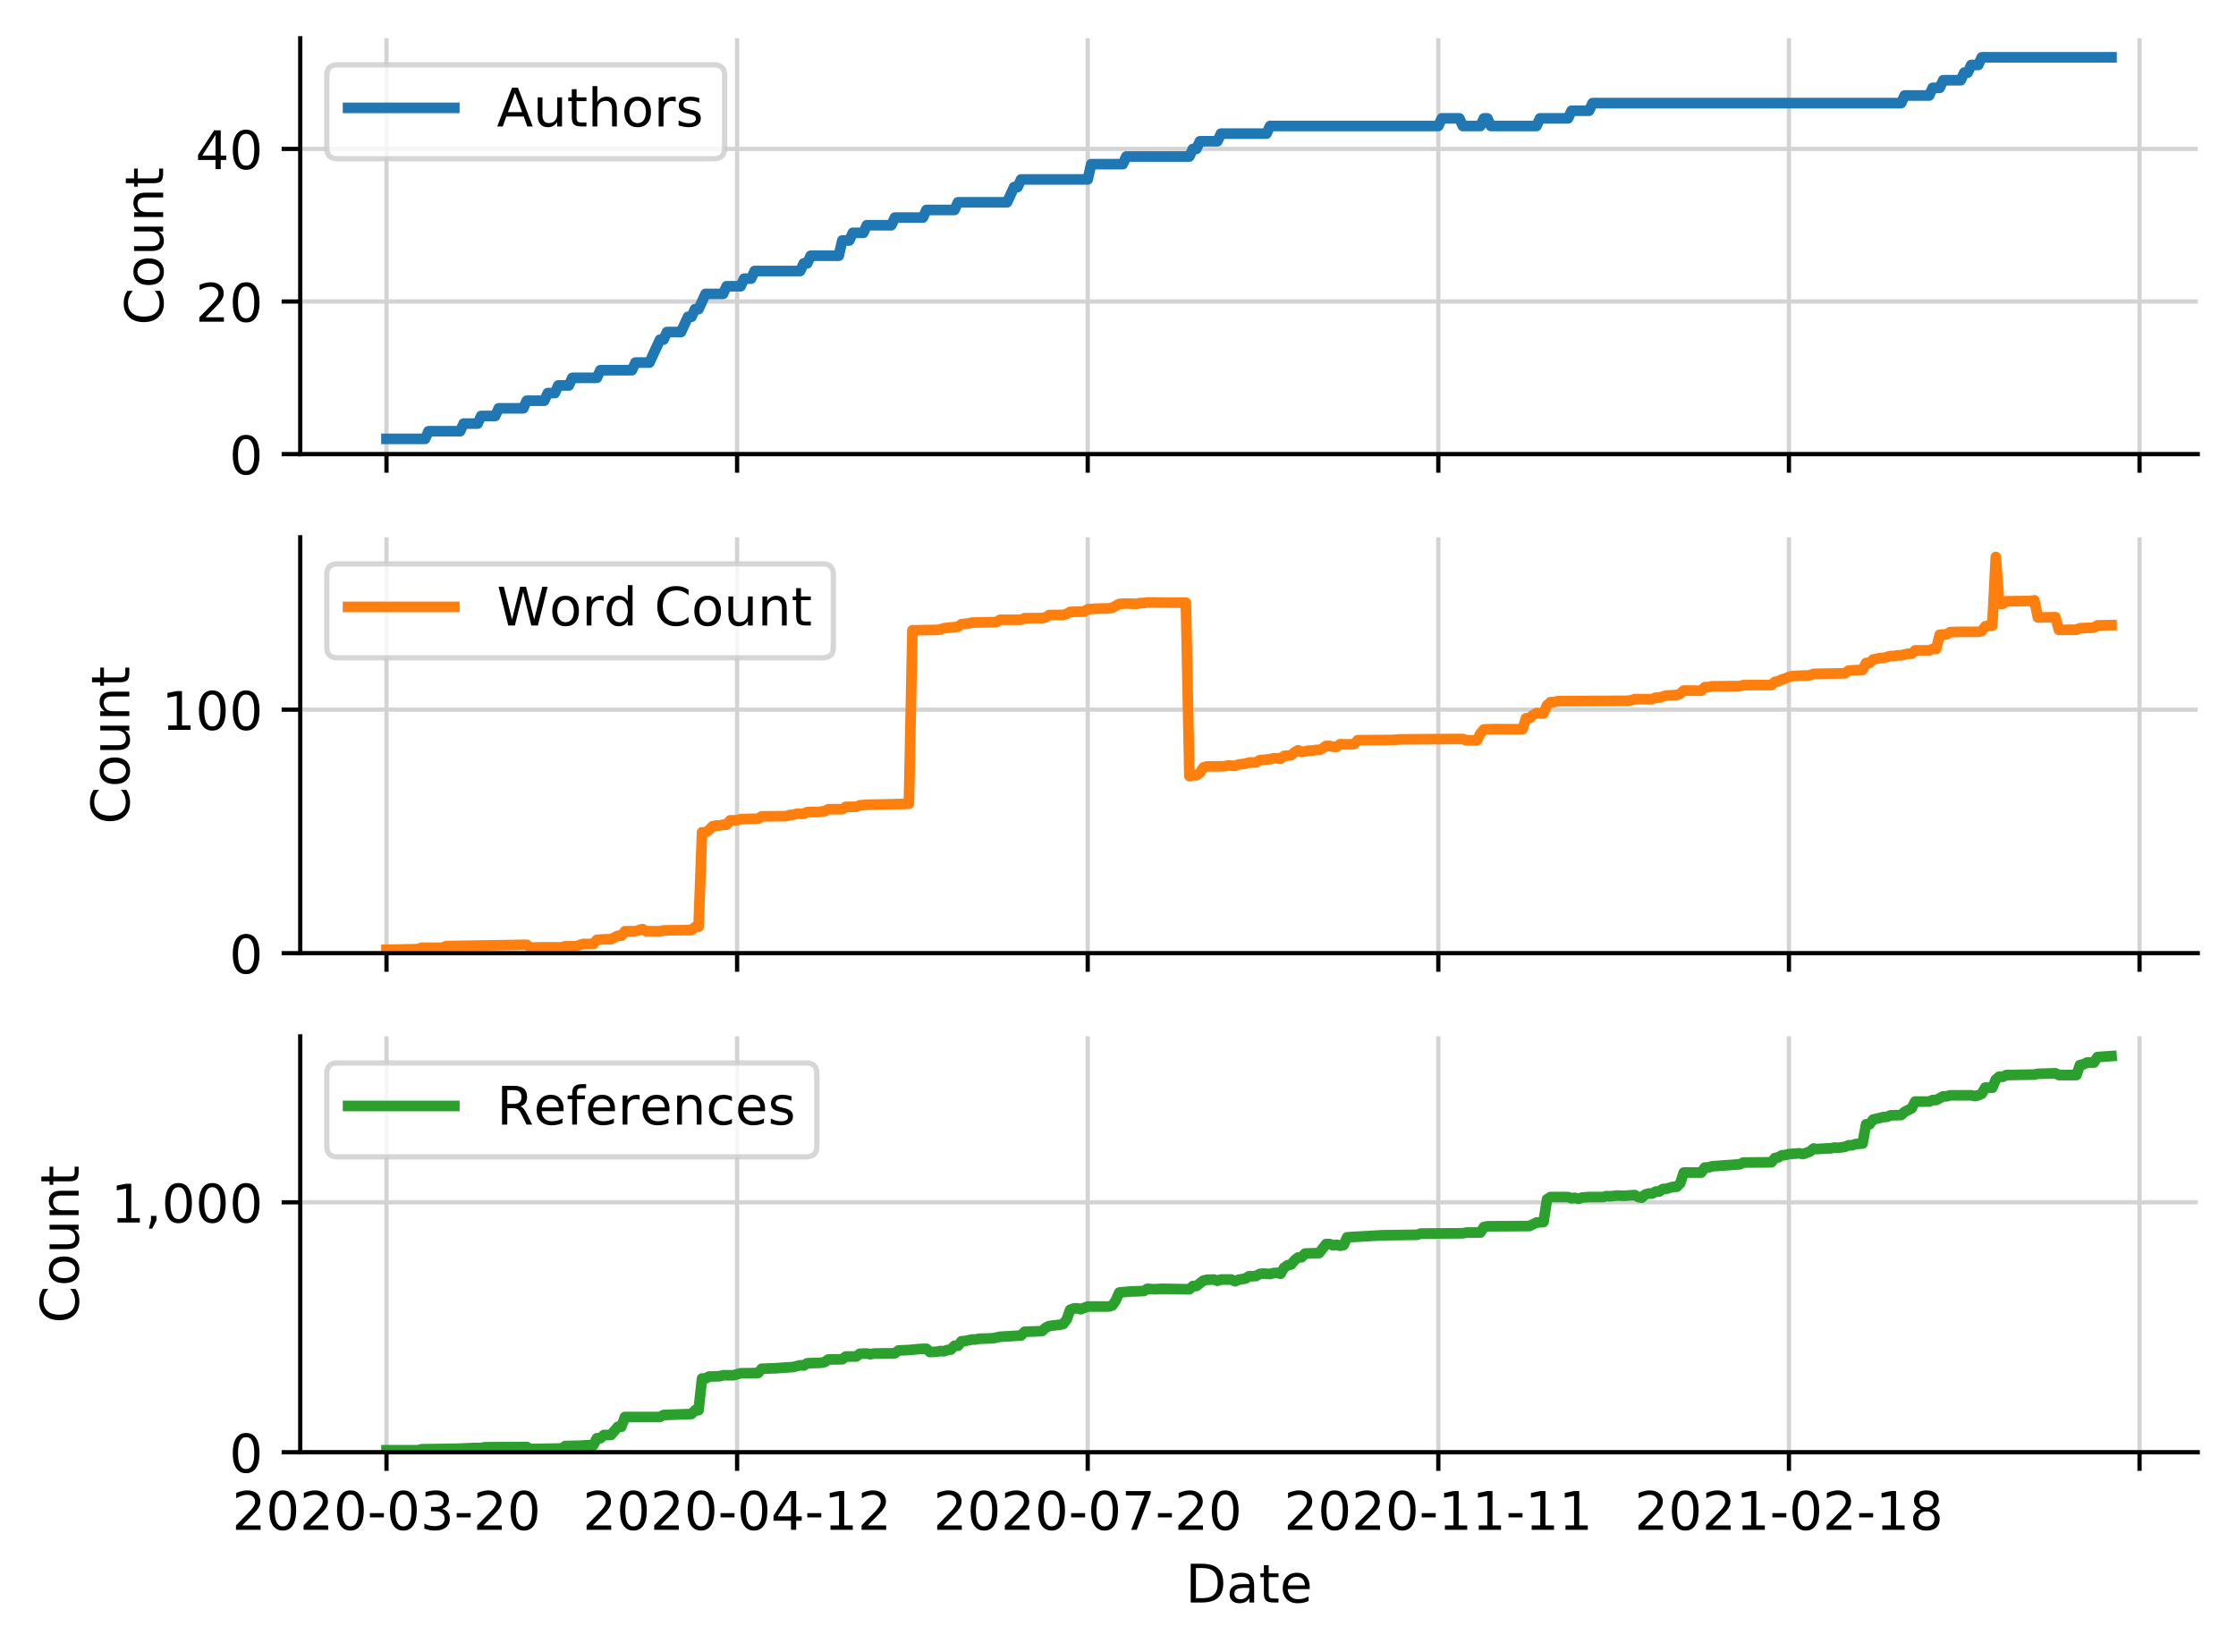 <?xml version="1.0" encoding="utf-8" standalone="no"?>
<!DOCTYPE svg PUBLIC "-//W3C//DTD SVG 1.1//EN"
  "http://www.w3.org/Graphics/SVG/1.1/DTD/svg11.dtd">
<!-- Created with matplotlib (https://matplotlib.org/) -->
<svg height="310.868pt" version="1.1" viewBox="0 0 420.826 310.868" width="420.826pt" xmlns="http://www.w3.org/2000/svg" xmlns:xlink="http://www.w3.org/1999/xlink">
 <defs>
  <style type="text/css">
*{stroke-linecap:butt;stroke-linejoin:round;}
  </style>
 </defs>
 <g id="figure_1">
  <g id="patch_1">
   <path d="M 0 310.868 
L 420.826 310.868 
L 420.826 0 
L 0 0 
z
" style="fill:#ffffff;"/>
  </g>
  <g id="axes_1">
   <g id="patch_2">
    <path d="M 56.506 85.468 
L 413.626 85.468 
L 413.626 7.2 
L 56.506 7.2 
z
" style="fill:#ffffff;"/>
   </g>
   <g id="matplotlib.axis_1">
    <g id="xtick_1">
     <g id="line2d_1">
      <path clip-path="url(#p34c53409e0)" d="M 72.739 85.468 
L 72.739 7.2 
" style="fill:none;stroke:#d3d3d3;stroke-linecap:square;stroke-width:0.8;"/>
     </g>
     <g id="line2d_2">
      <defs>
       <path d="M 0 0 
L 0 3.5 
" id="m18a3ff438f" style="stroke:#000000;stroke-width:0.8;"/>
      </defs>
      <g>
       <use style="stroke:#000000;stroke-width:0.8;" x="72.739" xlink:href="#m18a3ff438f" y="85.468"/>
      </g>
     </g>
    </g>
    <g id="xtick_2">
     <g id="line2d_3">
      <path clip-path="url(#p34c53409e0)" d="M 138.726 85.468 
L 138.726 7.2 
" style="fill:none;stroke:#d3d3d3;stroke-linecap:square;stroke-width:0.8;"/>
     </g>
     <g id="line2d_4">
      <g>
       <use style="stroke:#000000;stroke-width:0.8;" x="138.726" xlink:href="#m18a3ff438f" y="85.468"/>
      </g>
     </g>
    </g>
    <g id="xtick_3">
     <g id="line2d_5">
      <path clip-path="url(#p34c53409e0)" d="M 204.712 85.468 
L 204.712 7.2 
" style="fill:none;stroke:#d3d3d3;stroke-linecap:square;stroke-width:0.8;"/>
     </g>
     <g id="line2d_6">
      <g>
       <use style="stroke:#000000;stroke-width:0.8;" x="204.712" xlink:href="#m18a3ff438f" y="85.468"/>
      </g>
     </g>
    </g>
    <g id="xtick_4">
     <g id="line2d_7">
      <path clip-path="url(#p34c53409e0)" d="M 270.699 85.468 
L 270.699 7.2 
" style="fill:none;stroke:#d3d3d3;stroke-linecap:square;stroke-width:0.8;"/>
     </g>
     <g id="line2d_8">
      <g>
       <use style="stroke:#000000;stroke-width:0.8;" x="270.699" xlink:href="#m18a3ff438f" y="85.468"/>
      </g>
     </g>
    </g>
    <g id="xtick_5">
     <g id="line2d_9">
      <path clip-path="url(#p34c53409e0)" d="M 336.686 85.468 
L 336.686 7.2 
" style="fill:none;stroke:#d3d3d3;stroke-linecap:square;stroke-width:0.8;"/>
     </g>
     <g id="line2d_10">
      <g>
       <use style="stroke:#000000;stroke-width:0.8;" x="336.686" xlink:href="#m18a3ff438f" y="85.468"/>
      </g>
     </g>
    </g>
    <g id="xtick_6">
     <g id="line2d_11">
      <path clip-path="url(#p34c53409e0)" d="M 402.672 85.468 
L 402.672 7.2 
" style="fill:none;stroke:#d3d3d3;stroke-linecap:square;stroke-width:0.8;"/>
     </g>
     <g id="line2d_12">
      <g>
       <use style="stroke:#000000;stroke-width:0.8;" x="402.672" xlink:href="#m18a3ff438f" y="85.468"/>
      </g>
     </g>
    </g>
   </g>
   <g id="matplotlib.axis_2">
    <g id="ytick_1">
     <g id="line2d_13">
      <path clip-path="url(#p34c53409e0)" d="M 56.506 85.468 
L 413.626 85.468 
" style="fill:none;stroke:#d3d3d3;stroke-linecap:square;stroke-width:0.8;"/>
     </g>
     <g id="line2d_14">
      <defs>
       <path d="M 0 0 
L -3.5 0 
" id="m33f9ef9978" style="stroke:#000000;stroke-width:0.8;"/>
      </defs>
      <g>
       <use style="stroke:#000000;stroke-width:0.8;" x="56.506" xlink:href="#m33f9ef9978" y="85.468"/>
      </g>
     </g>
     <g id="text_1">
      <!-- 0 -->
      <defs>
       <path d="M 31.781 66.406 
Q 24.172 66.406 20.328 58.906 
Q 16.5 51.422 16.5 36.375 
Q 16.5 21.391 20.328 13.891 
Q 24.172 6.391 31.781 6.391 
Q 39.453 6.391 43.281 13.891 
Q 47.125 21.391 47.125 36.375 
Q 47.125 51.422 43.281 58.906 
Q 39.453 66.406 31.781 66.406 
z
M 31.781 74.219 
Q 44.047 74.219 50.516 64.516 
Q 56.984 54.828 56.984 36.375 
Q 56.984 17.969 50.516 8.266 
Q 44.047 -1.422 31.781 -1.422 
Q 19.531 -1.422 13.062 8.266 
Q 6.594 17.969 6.594 36.375 
Q 6.594 54.828 13.062 64.516 
Q 19.531 74.219 31.781 74.219 
z
" id="DejaVuSans-48"/>
      </defs>
      <g transform="translate(43.144 89.267)scale(0.1 -0.1)">
       <use xlink:href="#DejaVuSans-48"/>
      </g>
     </g>
    </g>
    <g id="ytick_2">
     <g id="line2d_15">
      <path clip-path="url(#p34c53409e0)" d="M 56.506 56.746 
L 413.626 56.746 
" style="fill:none;stroke:#d3d3d3;stroke-linecap:square;stroke-width:0.8;"/>
     </g>
     <g id="line2d_16">
      <g>
       <use style="stroke:#000000;stroke-width:0.8;" x="56.506" xlink:href="#m33f9ef9978" y="56.746"/>
      </g>
     </g>
     <g id="text_2">
      <!-- 20 -->
      <defs>
       <path d="M 19.188 8.297 
L 53.609 8.297 
L 53.609 0 
L 7.328 0 
L 7.328 8.297 
Q 12.938 14.109 22.625 23.891 
Q 32.328 33.688 34.812 36.531 
Q 39.547 41.844 41.422 45.531 
Q 43.312 49.219 43.312 52.781 
Q 43.312 58.594 39.234 62.25 
Q 35.156 65.922 28.609 65.922 
Q 23.969 65.922 18.812 64.312 
Q 13.672 62.703 7.812 59.422 
L 7.812 69.391 
Q 13.766 71.781 18.938 73 
Q 24.125 74.219 28.422 74.219 
Q 39.75 74.219 46.484 68.547 
Q 53.219 62.891 53.219 53.422 
Q 53.219 48.922 51.531 44.891 
Q 49.859 40.875 45.406 35.406 
Q 44.188 33.984 37.641 27.219 
Q 31.109 20.453 19.188 8.297 
z
" id="DejaVuSans-50"/>
      </defs>
      <g transform="translate(36.781 60.545)scale(0.1 -0.1)">
       <use xlink:href="#DejaVuSans-50"/>
       <use x="63.623" xlink:href="#DejaVuSans-48"/>
      </g>
     </g>
    </g>
    <g id="ytick_3">
     <g id="line2d_17">
      <path clip-path="url(#p34c53409e0)" d="M 56.506 28.024 
L 413.626 28.024 
" style="fill:none;stroke:#d3d3d3;stroke-linecap:square;stroke-width:0.8;"/>
     </g>
     <g id="line2d_18">
      <g>
       <use style="stroke:#000000;stroke-width:0.8;" x="56.506" xlink:href="#m33f9ef9978" y="28.024"/>
      </g>
     </g>
     <g id="text_3">
      <!-- 40 -->
      <defs>
       <path d="M 37.797 64.312 
L 12.891 25.391 
L 37.797 25.391 
z
M 35.203 72.906 
L 47.609 72.906 
L 47.609 25.391 
L 58.016 25.391 
L 58.016 17.188 
L 47.609 17.188 
L 47.609 0 
L 37.797 0 
L 37.797 17.188 
L 4.891 17.188 
L 4.891 26.703 
z
" id="DejaVuSans-52"/>
      </defs>
      <g transform="translate(36.781 31.823)scale(0.1 -0.1)">
       <use xlink:href="#DejaVuSans-52"/>
       <use x="63.623" xlink:href="#DejaVuSans-48"/>
      </g>
     </g>
    </g>
    <g id="text_4">
     <!-- Count -->
     <defs>
      <path d="M 64.406 67.281 
L 64.406 56.891 
Q 59.422 61.531 53.781 63.812 
Q 48.141 66.109 41.797 66.109 
Q 29.297 66.109 22.656 58.469 
Q 16.016 50.828 16.016 36.375 
Q 16.016 21.969 22.656 14.328 
Q 29.297 6.688 41.797 6.688 
Q 48.141 6.688 53.781 8.984 
Q 59.422 11.281 64.406 15.922 
L 64.406 5.609 
Q 59.234 2.094 53.438 0.328 
Q 47.656 -1.422 41.219 -1.422 
Q 24.656 -1.422 15.125 8.703 
Q 5.609 18.844 5.609 36.375 
Q 5.609 53.953 15.125 64.078 
Q 24.656 74.219 41.219 74.219 
Q 47.75 74.219 53.531 72.484 
Q 59.328 70.75 64.406 67.281 
z
" id="DejaVuSans-67"/>
      <path d="M 30.609 48.391 
Q 23.391 48.391 19.188 42.75 
Q 14.984 37.109 14.984 27.297 
Q 14.984 17.484 19.156 11.844 
Q 23.344 6.203 30.609 6.203 
Q 37.797 6.203 41.984 11.859 
Q 46.188 17.531 46.188 27.297 
Q 46.188 37.016 41.984 42.703 
Q 37.797 48.391 30.609 48.391 
z
M 30.609 56 
Q 42.328 56 49.016 48.375 
Q 55.719 40.766 55.719 27.297 
Q 55.719 13.875 49.016 6.219 
Q 42.328 -1.422 30.609 -1.422 
Q 18.844 -1.422 12.172 6.219 
Q 5.516 13.875 5.516 27.297 
Q 5.516 40.766 12.172 48.375 
Q 18.844 56 30.609 56 
z
" id="DejaVuSans-111"/>
      <path d="M 8.5 21.578 
L 8.5 54.688 
L 17.484 54.688 
L 17.484 21.922 
Q 17.484 14.156 20.5 10.266 
Q 23.531 6.391 29.594 6.391 
Q 36.859 6.391 41.078 11.031 
Q 45.312 15.672 45.312 23.688 
L 45.312 54.688 
L 54.297 54.688 
L 54.297 0 
L 45.312 0 
L 45.312 8.406 
Q 42.047 3.422 37.719 1 
Q 33.406 -1.422 27.688 -1.422 
Q 18.266 -1.422 13.375 4.438 
Q 8.5 10.297 8.5 21.578 
z
M 31.109 56 
z
" id="DejaVuSans-117"/>
      <path d="M 54.891 33.016 
L 54.891 0 
L 45.906 0 
L 45.906 32.719 
Q 45.906 40.484 42.875 44.328 
Q 39.844 48.188 33.797 48.188 
Q 26.516 48.188 22.312 43.547 
Q 18.109 38.922 18.109 30.906 
L 18.109 0 
L 9.078 0 
L 9.078 54.688 
L 18.109 54.688 
L 18.109 46.188 
Q 21.344 51.125 25.703 53.562 
Q 30.078 56 35.797 56 
Q 45.219 56 50.047 50.172 
Q 54.891 44.344 54.891 33.016 
z
" id="DejaVuSans-110"/>
      <path d="M 18.312 70.219 
L 18.312 54.688 
L 36.812 54.688 
L 36.812 47.703 
L 18.312 47.703 
L 18.312 18.016 
Q 18.312 11.328 20.141 9.422 
Q 21.969 7.516 27.594 7.516 
L 36.812 7.516 
L 36.812 0 
L 27.594 0 
Q 17.188 0 13.234 3.875 
Q 9.281 7.766 9.281 18.016 
L 9.281 47.703 
L 2.688 47.703 
L 2.688 54.688 
L 9.281 54.688 
L 9.281 70.219 
z
" id="DejaVuSans-116"/>
     </defs>
     <g transform="translate(30.702 61.183)rotate(-90)scale(0.1 -0.1)">
      <use xlink:href="#DejaVuSans-67"/>
      <use x="69.824" xlink:href="#DejaVuSans-111"/>
      <use x="131.006" xlink:href="#DejaVuSans-117"/>
      <use x="194.385" xlink:href="#DejaVuSans-110"/>
      <use x="257.764" xlink:href="#DejaVuSans-116"/>
     </g>
    </g>
   </g>
   <g id="line2d_19">
    <path clip-path="url(#p34c53409e0)" d="M 72.739 82.596 
L 79.998 82.596 
L 80.657 81.16 
L 86.596 81.16 
L 87.256 79.724 
L 89.896 79.724 
L 90.555 78.288 
L 93.195 78.288 
L 93.855 76.852 
L 98.474 76.852 
L 99.134 75.415 
L 102.433 75.415 
L 103.093 73.979 
L 104.413 73.979 
L 105.072 72.543 
L 107.052 72.543 
L 107.712 71.107 
L 112.331 71.107 
L 112.991 69.671 
L 118.93 69.671 
L 119.59 68.235 
L 122.229 68.235 
L 124.209 63.927 
L 124.868 63.927 
L 125.528 62.49 
L 128.168 62.49 
L 129.488 59.618 
L 130.147 59.618 
L 130.807 58.182 
L 131.467 58.182 
L 132.787 55.31 
L 136.086 55.31 
L 136.746 53.874 
L 139.386 53.874 
L 140.045 52.438 
L 141.365 52.438 
L 142.025 51.001 
L 150.603 51.001 
L 151.263 49.565 
L 151.923 49.565 
L 152.583 48.129 
L 157.862 48.129 
L 158.522 45.257 
L 159.841 45.257 
L 160.501 43.821 
L 162.481 43.821 
L 163.141 42.385 
L 167.76 42.385 
L 168.42 40.949 
L 173.699 40.949 
L 174.358 39.513 
L 179.637 39.513 
L 180.297 38.076 
L 189.535 38.076 
L 190.855 35.204 
L 191.515 35.204 
L 192.175 33.768 
L 204.712 33.768 
L 205.372 30.896 
L 211.311 30.896 
L 211.971 29.46 
L 223.849 29.46 
L 224.508 28.024 
L 225.168 28.024 
L 225.828 26.588 
L 229.127 26.588 
L 229.787 25.151 
L 238.366 25.151 
L 239.025 23.715 
L 270.699 23.715 
L 271.359 22.279 
L 274.658 22.279 
L 275.318 23.715 
L 278.617 23.715 
L 279.277 22.279 
L 279.937 22.279 
L 280.597 23.715 
L 289.175 23.715 
L 289.835 22.279 
L 295.114 22.279 
L 295.774 20.843 
L 299.073 20.843 
L 299.733 19.407 
L 357.802 19.407 
L 358.461 17.971 
L 363.08 17.971 
L 363.74 16.535 
L 365.06 16.535 
L 365.72 15.099 
L 369.019 15.099 
L 369.679 13.663 
L 370.339 13.663 
L 370.999 12.226 
L 372.319 12.226 
L 372.978 10.79 
L 397.394 10.79 
L 397.394 10.79 
" style="fill:none;stroke:#1f77b4;stroke-linecap:square;stroke-width:2;"/>
   </g>
   <g id="patch_3">
    <path d="M 56.506 85.468 
L 56.506 7.2 
" style="fill:none;stroke:#000000;stroke-linecap:square;stroke-linejoin:miter;stroke-width:0.8;"/>
   </g>
   <g id="patch_4">
    <path d="M 56.506 85.468 
L 413.626 85.468 
" style="fill:none;stroke:#000000;stroke-linecap:square;stroke-linejoin:miter;stroke-width:0.8;"/>
   </g>
   <g id="legend_1">
    <g id="patch_5">
     <path d="M 63.506 29.878 
L 134.381 29.878 
Q 136.381 29.878 136.381 27.878 
L 136.381 14.2 
Q 136.381 12.2 134.381 12.2 
L 63.506 12.2 
Q 61.506 12.2 61.506 14.2 
L 61.506 27.878 
Q 61.506 29.878 63.506 29.878 
z
" style="fill:#ffffff;opacity:0.8;stroke:#cccccc;stroke-linejoin:miter;"/>
    </g>
    <g id="line2d_20">
     <path d="M 65.506 20.298 
L 85.506 20.298 
" style="fill:none;stroke:#1f77b4;stroke-linecap:square;stroke-width:2;"/>
    </g>
    <g id="line2d_21"/>
    <g id="text_5">
     <!-- Authors -->
     <defs>
      <path d="M 34.188 63.188 
L 20.797 26.906 
L 47.609 26.906 
z
M 28.609 72.906 
L 39.797 72.906 
L 67.578 0 
L 57.328 0 
L 50.688 18.703 
L 17.828 18.703 
L 11.188 0 
L 0.781 0 
z
" id="DejaVuSans-65"/>
      <path d="M 54.891 33.016 
L 54.891 0 
L 45.906 0 
L 45.906 32.719 
Q 45.906 40.484 42.875 44.328 
Q 39.844 48.188 33.797 48.188 
Q 26.516 48.188 22.312 43.547 
Q 18.109 38.922 18.109 30.906 
L 18.109 0 
L 9.078 0 
L 9.078 75.984 
L 18.109 75.984 
L 18.109 46.188 
Q 21.344 51.125 25.703 53.562 
Q 30.078 56 35.797 56 
Q 45.219 56 50.047 50.172 
Q 54.891 44.344 54.891 33.016 
z
" id="DejaVuSans-104"/>
      <path d="M 41.109 46.297 
Q 39.594 47.172 37.812 47.578 
Q 36.031 48 33.891 48 
Q 26.266 48 22.188 43.047 
Q 18.109 38.094 18.109 28.812 
L 18.109 0 
L 9.078 0 
L 9.078 54.688 
L 18.109 54.688 
L 18.109 46.188 
Q 20.953 51.172 25.484 53.578 
Q 30.031 56 36.531 56 
Q 37.453 56 38.578 55.875 
Q 39.703 55.766 41.062 55.516 
z
" id="DejaVuSans-114"/>
      <path d="M 44.281 53.078 
L 44.281 44.578 
Q 40.484 46.531 36.375 47.5 
Q 32.281 48.484 27.875 48.484 
Q 21.188 48.484 17.844 46.438 
Q 14.5 44.391 14.5 40.281 
Q 14.5 37.156 16.891 35.375 
Q 19.281 33.594 26.516 31.984 
L 29.594 31.297 
Q 39.156 29.25 43.188 25.516 
Q 47.219 21.781 47.219 15.094 
Q 47.219 7.469 41.188 3.016 
Q 35.156 -1.422 24.609 -1.422 
Q 20.219 -1.422 15.453 -0.562 
Q 10.688 0.297 5.422 2 
L 5.422 11.281 
Q 10.406 8.688 15.234 7.391 
Q 20.062 6.109 24.812 6.109 
Q 31.156 6.109 34.562 8.281 
Q 37.984 10.453 37.984 14.406 
Q 37.984 18.062 35.516 20.016 
Q 33.062 21.969 24.703 23.781 
L 21.578 24.516 
Q 13.234 26.266 9.516 29.906 
Q 5.812 33.547 5.812 39.891 
Q 5.812 47.609 11.281 51.797 
Q 16.75 56 26.812 56 
Q 31.781 56 36.172 55.266 
Q 40.578 54.547 44.281 53.078 
z
" id="DejaVuSans-115"/>
     </defs>
     <g transform="translate(93.506 23.798)scale(0.1 -0.1)">
      <use xlink:href="#DejaVuSans-65"/>
      <use x="68.408" xlink:href="#DejaVuSans-117"/>
      <use x="131.787" xlink:href="#DejaVuSans-116"/>
      <use x="170.996" xlink:href="#DejaVuSans-104"/>
      <use x="234.375" xlink:href="#DejaVuSans-111"/>
      <use x="295.557" xlink:href="#DejaVuSans-114"/>
      <use x="336.67" xlink:href="#DejaVuSans-115"/>
     </g>
    </g>
   </g>
  </g>
  <g id="axes_2">
   <g id="patch_6">
    <path d="M 56.506 179.39 
L 413.626 179.39 
L 413.626 101.122 
L 56.506 101.122 
z
" style="fill:#ffffff;"/>
   </g>
   <g id="matplotlib.axis_3">
    <g id="xtick_7">
     <g id="line2d_22">
      <path clip-path="url(#p8f6800aa12)" d="M 72.739 179.39 
L 72.739 101.122 
" style="fill:none;stroke:#d3d3d3;stroke-linecap:square;stroke-width:0.8;"/>
     </g>
     <g id="line2d_23">
      <g>
       <use style="stroke:#000000;stroke-width:0.8;" x="72.739" xlink:href="#m18a3ff438f" y="179.39"/>
      </g>
     </g>
    </g>
    <g id="xtick_8">
     <g id="line2d_24">
      <path clip-path="url(#p8f6800aa12)" d="M 138.726 179.39 
L 138.726 101.122 
" style="fill:none;stroke:#d3d3d3;stroke-linecap:square;stroke-width:0.8;"/>
     </g>
     <g id="line2d_25">
      <g>
       <use style="stroke:#000000;stroke-width:0.8;" x="138.726" xlink:href="#m18a3ff438f" y="179.39"/>
      </g>
     </g>
    </g>
    <g id="xtick_9">
     <g id="line2d_26">
      <path clip-path="url(#p8f6800aa12)" d="M 204.712 179.39 
L 204.712 101.122 
" style="fill:none;stroke:#d3d3d3;stroke-linecap:square;stroke-width:0.8;"/>
     </g>
     <g id="line2d_27">
      <g>
       <use style="stroke:#000000;stroke-width:0.8;" x="204.712" xlink:href="#m18a3ff438f" y="179.39"/>
      </g>
     </g>
    </g>
    <g id="xtick_10">
     <g id="line2d_28">
      <path clip-path="url(#p8f6800aa12)" d="M 270.699 179.39 
L 270.699 101.122 
" style="fill:none;stroke:#d3d3d3;stroke-linecap:square;stroke-width:0.8;"/>
     </g>
     <g id="line2d_29">
      <g>
       <use style="stroke:#000000;stroke-width:0.8;" x="270.699" xlink:href="#m18a3ff438f" y="179.39"/>
      </g>
     </g>
    </g>
    <g id="xtick_11">
     <g id="line2d_30">
      <path clip-path="url(#p8f6800aa12)" d="M 336.686 179.39 
L 336.686 101.122 
" style="fill:none;stroke:#d3d3d3;stroke-linecap:square;stroke-width:0.8;"/>
     </g>
     <g id="line2d_31">
      <g>
       <use style="stroke:#000000;stroke-width:0.8;" x="336.686" xlink:href="#m18a3ff438f" y="179.39"/>
      </g>
     </g>
    </g>
    <g id="xtick_12">
     <g id="line2d_32">
      <path clip-path="url(#p8f6800aa12)" d="M 402.672 179.39 
L 402.672 101.122 
" style="fill:none;stroke:#d3d3d3;stroke-linecap:square;stroke-width:0.8;"/>
     </g>
     <g id="line2d_33">
      <g>
       <use style="stroke:#000000;stroke-width:0.8;" x="402.672" xlink:href="#m18a3ff438f" y="179.39"/>
      </g>
     </g>
    </g>
   </g>
   <g id="matplotlib.axis_4">
    <g id="ytick_4">
     <g id="line2d_34">
      <path clip-path="url(#p8f6800aa12)" d="M 56.506 179.39 
L 413.626 179.39 
" style="fill:none;stroke:#d3d3d3;stroke-linecap:square;stroke-width:0.8;"/>
     </g>
     <g id="line2d_35">
      <g>
       <use style="stroke:#000000;stroke-width:0.8;" x="56.506" xlink:href="#m33f9ef9978" y="179.39"/>
      </g>
     </g>
     <g id="text_6">
      <!-- 0 -->
      <g transform="translate(43.144 183.189)scale(0.1 -0.1)">
       <use xlink:href="#DejaVuSans-48"/>
      </g>
     </g>
    </g>
    <g id="ytick_5">
     <g id="line2d_36">
      <path clip-path="url(#p8f6800aa12)" d="M 56.506 133.556 
L 413.626 133.556 
" style="fill:none;stroke:#d3d3d3;stroke-linecap:square;stroke-width:0.8;"/>
     </g>
     <g id="line2d_37">
      <g>
       <use style="stroke:#000000;stroke-width:0.8;" x="56.506" xlink:href="#m33f9ef9978" y="133.556"/>
      </g>
     </g>
     <g id="text_7">
      <!-- 100 -->
      <defs>
       <path d="M 12.406 8.297 
L 28.516 8.297 
L 28.516 63.922 
L 10.984 60.406 
L 10.984 69.391 
L 28.422 72.906 
L 38.281 72.906 
L 38.281 8.297 
L 54.391 8.297 
L 54.391 0 
L 12.406 0 
z
" id="DejaVuSans-49"/>
      </defs>
      <g transform="translate(30.419 137.355)scale(0.1 -0.1)">
       <use xlink:href="#DejaVuSans-49"/>
       <use x="63.623" xlink:href="#DejaVuSans-48"/>
       <use x="127.246" xlink:href="#DejaVuSans-48"/>
      </g>
     </g>
    </g>
    <g id="text_8">
     <!-- Count -->
     <g transform="translate(24.339 155.104)rotate(-90)scale(0.1 -0.1)">
      <use xlink:href="#DejaVuSans-67"/>
      <use x="69.824" xlink:href="#DejaVuSans-111"/>
      <use x="131.006" xlink:href="#DejaVuSans-117"/>
      <use x="194.385" xlink:href="#DejaVuSans-110"/>
      <use x="257.764" xlink:href="#DejaVuSans-116"/>
     </g>
    </g>
   </g>
   <g id="line2d_38">
    <path clip-path="url(#p8f6800aa12)" d="M 72.739 178.751 
L 77.358 178.656 
L 78.678 178.632 
L 79.338 178.359 
L 83.297 178.359 
L 83.957 178.053 
L 99.134 177.806 
L 99.794 178.336 
L 101.773 178.288 
L 105.732 178.288 
L 106.392 178.083 
L 108.372 178.083 
L 109.692 177.654 
L 111.671 177.65 
L 112.331 176.88 
L 113.651 176.781 
L 114.97 176.767 
L 116.29 176.111 
L 116.95 176.099 
L 117.61 175.261 
L 119.59 175.261 
L 120.909 174.847 
L 121.569 175.261 
L 124.209 175.261 
L 124.868 175.104 
L 130.147 175.041 
L 130.807 174.472 
L 131.467 174.427 
L 132.127 156.634 
L 132.787 156.634 
L 133.447 156.206 
L 134.107 155.501 
L 134.766 155.375 
L 135.426 155.373 
L 136.086 155.206 
L 136.746 155.206 
L 137.406 154.394 
L 138.726 154.374 
L 139.386 154.162 
L 142.685 154.07 
L 143.345 153.641 
L 147.964 153.598 
L 148.624 153.378 
L 149.284 153.34 
L 149.943 153.151 
L 151.263 153.151 
L 151.923 152.839 
L 153.903 152.826 
L 155.222 152.657 
L 155.882 152.301 
L 158.522 152.294 
L 159.182 151.849 
L 161.161 151.849 
L 161.821 151.555 
L 163.141 151.457 
L 169.08 151.333 
L 171.059 151.265 
L 171.719 118.625 
L 176.338 118.544 
L 176.998 118.471 
L 177.658 118.232 
L 180.297 117.953 
L 180.957 117.469 
L 182.277 117.335 
L 182.937 117.168 
L 187.556 117.075 
L 188.216 116.643 
L 192.175 116.642 
L 192.835 116.341 
L 196.134 116.323 
L 196.794 116.189 
L 197.454 115.752 
L 200.093 115.731 
L 200.753 115.546 
L 201.413 115.156 
L 203.393 115.116 
L 204.053 115.116 
L 204.712 114.659 
L 206.032 114.568 
L 208.012 114.501 
L 208.672 114.5 
L 209.331 114.38 
L 210.651 113.662 
L 211.971 113.582 
L 213.951 113.65 
L 214.61 113.488 
L 215.27 113.489 
L 215.93 113.377 
L 219.229 113.41 
L 223.189 113.417 
L 223.849 146.056 
L 224.508 145.912 
L 225.168 145.912 
L 225.828 145.45 
L 226.488 144.435 
L 227.148 144.244 
L 230.447 144.215 
L 231.107 144.054 
L 232.427 144.126 
L 233.087 143.887 
L 234.406 143.732 
L 235.066 143.502 
L 236.386 143.5 
L 237.046 143.073 
L 239.025 142.88 
L 239.685 142.713 
L 240.345 142.698 
L 241.005 142.802 
L 241.665 142.267 
L 242.985 142.143 
L 243.645 141.572 
L 244.304 141.209 
L 244.964 141.536 
L 246.284 141.26 
L 246.944 141.26 
L 247.604 141.142 
L 248.264 141.142 
L 248.923 140.848 
L 249.583 140.385 
L 250.243 140.386 
L 250.903 140.554 
L 251.563 140.555 
L 252.223 140.052 
L 253.543 140.098 
L 254.862 140.054 
L 255.522 139.304 
L 262.121 139.261 
L 263.441 139.149 
L 275.318 139.074 
L 275.978 139.339 
L 277.958 139.339 
L 278.617 138.051 
L 279.277 137.272 
L 281.257 137.212 
L 286.536 137.25 
L 287.196 135.169 
L 287.856 135.169 
L 288.515 134.584 
L 289.175 134.189 
L 289.835 134.279 
L 290.495 134.251 
L 291.155 132.737 
L 291.815 132.138 
L 292.475 132.137 
L 293.135 131.956 
L 306.332 131.888 
L 306.992 131.798 
L 307.652 131.572 
L 310.951 131.585 
L 311.611 131.295 
L 312.271 131.295 
L 313.59 130.904 
L 315.57 130.8 
L 316.23 130.574 
L 316.89 129.962 
L 320.189 129.991 
L 320.849 129.318 
L 321.509 129.318 
L 322.169 129.171 
L 327.448 129.12 
L 328.107 128.94 
L 333.386 128.923 
L 334.046 128.336 
L 334.706 128.202 
L 335.366 127.867 
L 336.026 127.697 
L 336.686 127.387 
L 337.346 127.232 
L 340.645 127.094 
L 341.305 126.826 
L 347.244 126.716 
L 347.904 126.197 
L 349.883 126.092 
L 350.543 126.083 
L 351.203 124.77 
L 351.863 124.77 
L 352.523 124.125 
L 353.842 123.835 
L 354.502 123.835 
L 355.822 123.45 
L 356.482 123.45 
L 357.142 123.33 
L 357.802 123.33 
L 359.121 123.031 
L 359.781 123.031 
L 360.441 122.398 
L 363.08 122.399 
L 363.74 122.125 
L 364.4 122.125 
L 365.06 119.456 
L 366.38 119.374 
L 367.04 118.963 
L 369.019 118.912 
L 372.319 118.912 
L 372.978 118.758 
L 373.638 117.871 
L 374.298 117.75 
L 374.958 117.75 
L 375.618 104.818 
L 376.278 113.619 
L 376.938 113.638 
L 377.598 113.161 
L 382.217 113.1 
L 382.876 112.983 
L 383.536 116.207 
L 386.836 116.152 
L 387.496 118.535 
L 390.795 118.517 
L 391.455 118.225 
L 394.094 118.121 
L 394.754 117.693 
L 397.394 117.653 
L 397.394 117.653 
" style="fill:none;stroke:#ff7f0e;stroke-linecap:square;stroke-width:2;"/>
   </g>
   <g id="patch_7">
    <path d="M 56.506 179.39 
L 56.506 101.122 
" style="fill:none;stroke:#000000;stroke-linecap:square;stroke-linejoin:miter;stroke-width:0.8;"/>
   </g>
   <g id="patch_8">
    <path d="M 56.506 179.39 
L 413.626 179.39 
" style="fill:none;stroke:#000000;stroke-linecap:square;stroke-linejoin:miter;stroke-width:0.8;"/>
   </g>
   <g id="legend_2">
    <g id="patch_9">
     <path d="M 63.506 123.8 
L 154.838 123.8 
Q 156.838 123.8 156.838 121.8 
L 156.838 108.122 
Q 156.838 106.122 154.838 106.122 
L 63.506 106.122 
Q 61.506 106.122 61.506 108.122 
L 61.506 121.8 
Q 61.506 123.8 63.506 123.8 
z
" style="fill:#ffffff;opacity:0.8;stroke:#cccccc;stroke-linejoin:miter;"/>
    </g>
    <g id="line2d_39">
     <path d="M 65.506 114.22 
L 85.506 114.22 
" style="fill:none;stroke:#ff7f0e;stroke-linecap:square;stroke-width:2;"/>
    </g>
    <g id="line2d_40"/>
    <g id="text_9">
     <!-- Word Count -->
     <defs>
      <path d="M 3.328 72.906 
L 13.281 72.906 
L 28.609 11.281 
L 43.891 72.906 
L 54.984 72.906 
L 70.312 11.281 
L 85.594 72.906 
L 95.609 72.906 
L 77.297 0 
L 64.891 0 
L 49.516 63.281 
L 33.984 0 
L 21.578 0 
z
" id="DejaVuSans-87"/>
      <path d="M 45.406 46.391 
L 45.406 75.984 
L 54.391 75.984 
L 54.391 0 
L 45.406 0 
L 45.406 8.203 
Q 42.578 3.328 38.25 0.953 
Q 33.938 -1.422 27.875 -1.422 
Q 17.969 -1.422 11.734 6.484 
Q 5.516 14.406 5.516 27.297 
Q 5.516 40.188 11.734 48.094 
Q 17.969 56 27.875 56 
Q 33.938 56 38.25 53.625 
Q 42.578 51.266 45.406 46.391 
z
M 14.797 27.297 
Q 14.797 17.391 18.875 11.75 
Q 22.953 6.109 30.078 6.109 
Q 37.203 6.109 41.297 11.75 
Q 45.406 17.391 45.406 27.297 
Q 45.406 37.203 41.297 42.844 
Q 37.203 48.484 30.078 48.484 
Q 22.953 48.484 18.875 42.844 
Q 14.797 37.203 14.797 27.297 
z
" id="DejaVuSans-100"/>
      <path id="DejaVuSans-32"/>
     </defs>
     <g transform="translate(93.506 117.72)scale(0.1 -0.1)">
      <use xlink:href="#DejaVuSans-87"/>
      <use x="98.799" xlink:href="#DejaVuSans-111"/>
      <use x="159.98" xlink:href="#DejaVuSans-114"/>
      <use x="201.078" xlink:href="#DejaVuSans-100"/>
      <use x="264.555" xlink:href="#DejaVuSans-32"/>
      <use x="296.342" xlink:href="#DejaVuSans-67"/>
      <use x="366.166" xlink:href="#DejaVuSans-111"/>
      <use x="427.348" xlink:href="#DejaVuSans-117"/>
      <use x="490.727" xlink:href="#DejaVuSans-110"/>
      <use x="554.105" xlink:href="#DejaVuSans-116"/>
     </g>
    </g>
   </g>
  </g>
  <g id="axes_3">
   <g id="patch_10">
    <path d="M 56.506 273.312 
L 413.626 273.312 
L 413.626 195.044 
L 56.506 195.044 
z
" style="fill:#ffffff;"/>
   </g>
   <g id="matplotlib.axis_5">
    <g id="xtick_13">
     <g id="line2d_41">
      <path clip-path="url(#pfc1dfe3b17)" d="M 72.739 273.312 
L 72.739 195.044 
" style="fill:none;stroke:#d3d3d3;stroke-linecap:square;stroke-width:0.8;"/>
     </g>
     <g id="line2d_42">
      <g>
       <use style="stroke:#000000;stroke-width:0.8;" x="72.739" xlink:href="#m18a3ff438f" y="273.312"/>
      </g>
     </g>
     <g id="text_10">
      <!-- 2020-03-20 -->
      <defs>
       <path d="M 4.891 31.391 
L 31.203 31.391 
L 31.203 23.391 
L 4.891 23.391 
z
" id="DejaVuSans-45"/>
       <path d="M 40.578 39.312 
Q 47.656 37.797 51.625 33 
Q 55.609 28.219 55.609 21.188 
Q 55.609 10.406 48.188 4.484 
Q 40.766 -1.422 27.094 -1.422 
Q 22.516 -1.422 17.656 -0.516 
Q 12.797 0.391 7.625 2.203 
L 7.625 11.719 
Q 11.719 9.328 16.594 8.109 
Q 21.484 6.891 26.812 6.891 
Q 36.078 6.891 40.938 10.547 
Q 45.797 14.203 45.797 21.188 
Q 45.797 27.641 41.281 31.266 
Q 36.766 34.906 28.719 34.906 
L 20.219 34.906 
L 20.219 43.016 
L 29.109 43.016 
Q 36.375 43.016 40.234 45.922 
Q 44.094 48.828 44.094 54.297 
Q 44.094 59.906 40.109 62.906 
Q 36.141 65.922 28.719 65.922 
Q 24.656 65.922 20.016 65.031 
Q 15.375 64.156 9.812 62.312 
L 9.812 71.094 
Q 15.438 72.656 20.344 73.438 
Q 25.25 74.219 29.594 74.219 
Q 40.828 74.219 47.359 69.109 
Q 53.906 64.016 53.906 55.328 
Q 53.906 49.266 50.438 45.094 
Q 46.969 40.922 40.578 39.312 
z
" id="DejaVuSans-51"/>
      </defs>
      <g transform="translate(43.681 287.91)scale(0.1 -0.1)">
       <use xlink:href="#DejaVuSans-50"/>
       <use x="63.623" xlink:href="#DejaVuSans-48"/>
       <use x="127.246" xlink:href="#DejaVuSans-50"/>
       <use x="190.869" xlink:href="#DejaVuSans-48"/>
       <use x="254.492" xlink:href="#DejaVuSans-45"/>
       <use x="290.576" xlink:href="#DejaVuSans-48"/>
       <use x="354.199" xlink:href="#DejaVuSans-51"/>
       <use x="417.822" xlink:href="#DejaVuSans-45"/>
       <use x="453.906" xlink:href="#DejaVuSans-50"/>
       <use x="517.529" xlink:href="#DejaVuSans-48"/>
      </g>
     </g>
    </g>
    <g id="xtick_14">
     <g id="line2d_43">
      <path clip-path="url(#pfc1dfe3b17)" d="M 138.726 273.312 
L 138.726 195.044 
" style="fill:none;stroke:#d3d3d3;stroke-linecap:square;stroke-width:0.8;"/>
     </g>
     <g id="line2d_44">
      <g>
       <use style="stroke:#000000;stroke-width:0.8;" x="138.726" xlink:href="#m18a3ff438f" y="273.312"/>
      </g>
     </g>
     <g id="text_11">
      <!-- 2020-04-12 -->
      <g transform="translate(109.668 287.91)scale(0.1 -0.1)">
       <use xlink:href="#DejaVuSans-50"/>
       <use x="63.623" xlink:href="#DejaVuSans-48"/>
       <use x="127.246" xlink:href="#DejaVuSans-50"/>
       <use x="190.869" xlink:href="#DejaVuSans-48"/>
       <use x="254.492" xlink:href="#DejaVuSans-45"/>
       <use x="290.576" xlink:href="#DejaVuSans-48"/>
       <use x="354.199" xlink:href="#DejaVuSans-52"/>
       <use x="417.822" xlink:href="#DejaVuSans-45"/>
       <use x="453.906" xlink:href="#DejaVuSans-49"/>
       <use x="517.529" xlink:href="#DejaVuSans-50"/>
      </g>
     </g>
    </g>
    <g id="xtick_15">
     <g id="line2d_45">
      <path clip-path="url(#pfc1dfe3b17)" d="M 204.712 273.312 
L 204.712 195.044 
" style="fill:none;stroke:#d3d3d3;stroke-linecap:square;stroke-width:0.8;"/>
     </g>
     <g id="line2d_46">
      <g>
       <use style="stroke:#000000;stroke-width:0.8;" x="204.712" xlink:href="#m18a3ff438f" y="273.312"/>
      </g>
     </g>
     <g id="text_12">
      <!-- 2020-07-20 -->
      <defs>
       <path d="M 8.203 72.906 
L 55.078 72.906 
L 55.078 68.703 
L 28.609 0 
L 18.312 0 
L 43.219 64.594 
L 8.203 64.594 
z
" id="DejaVuSans-55"/>
      </defs>
      <g transform="translate(175.655 287.91)scale(0.1 -0.1)">
       <use xlink:href="#DejaVuSans-50"/>
       <use x="63.623" xlink:href="#DejaVuSans-48"/>
       <use x="127.246" xlink:href="#DejaVuSans-50"/>
       <use x="190.869" xlink:href="#DejaVuSans-48"/>
       <use x="254.492" xlink:href="#DejaVuSans-45"/>
       <use x="290.576" xlink:href="#DejaVuSans-48"/>
       <use x="354.199" xlink:href="#DejaVuSans-55"/>
       <use x="417.822" xlink:href="#DejaVuSans-45"/>
       <use x="453.906" xlink:href="#DejaVuSans-50"/>
       <use x="517.529" xlink:href="#DejaVuSans-48"/>
      </g>
     </g>
    </g>
    <g id="xtick_16">
     <g id="line2d_47">
      <path clip-path="url(#pfc1dfe3b17)" d="M 270.699 273.312 
L 270.699 195.044 
" style="fill:none;stroke:#d3d3d3;stroke-linecap:square;stroke-width:0.8;"/>
     </g>
     <g id="line2d_48">
      <g>
       <use style="stroke:#000000;stroke-width:0.8;" x="270.699" xlink:href="#m18a3ff438f" y="273.312"/>
      </g>
     </g>
     <g id="text_13">
      <!-- 2020-11-11 -->
      <g transform="translate(241.641 287.91)scale(0.1 -0.1)">
       <use xlink:href="#DejaVuSans-50"/>
       <use x="63.623" xlink:href="#DejaVuSans-48"/>
       <use x="127.246" xlink:href="#DejaVuSans-50"/>
       <use x="190.869" xlink:href="#DejaVuSans-48"/>
       <use x="254.492" xlink:href="#DejaVuSans-45"/>
       <use x="290.576" xlink:href="#DejaVuSans-49"/>
       <use x="354.199" xlink:href="#DejaVuSans-49"/>
       <use x="417.822" xlink:href="#DejaVuSans-45"/>
       <use x="453.906" xlink:href="#DejaVuSans-49"/>
       <use x="517.529" xlink:href="#DejaVuSans-49"/>
      </g>
     </g>
    </g>
    <g id="xtick_17">
     <g id="line2d_49">
      <path clip-path="url(#pfc1dfe3b17)" d="M 336.686 273.312 
L 336.686 195.044 
" style="fill:none;stroke:#d3d3d3;stroke-linecap:square;stroke-width:0.8;"/>
     </g>
     <g id="line2d_50">
      <g>
       <use style="stroke:#000000;stroke-width:0.8;" x="336.686" xlink:href="#m18a3ff438f" y="273.312"/>
      </g>
     </g>
     <g id="text_14">
      <!-- 2021-02-18 -->
      <defs>
       <path d="M 31.781 34.625 
Q 24.75 34.625 20.719 30.859 
Q 16.703 27.094 16.703 20.516 
Q 16.703 13.922 20.719 10.156 
Q 24.75 6.391 31.781 6.391 
Q 38.812 6.391 42.859 10.172 
Q 46.922 13.969 46.922 20.516 
Q 46.922 27.094 42.891 30.859 
Q 38.875 34.625 31.781 34.625 
z
M 21.922 38.812 
Q 15.578 40.375 12.031 44.719 
Q 8.5 49.078 8.5 55.328 
Q 8.5 64.062 14.719 69.141 
Q 20.953 74.219 31.781 74.219 
Q 42.672 74.219 48.875 69.141 
Q 55.078 64.062 55.078 55.328 
Q 55.078 49.078 51.531 44.719 
Q 48 40.375 41.703 38.812 
Q 48.828 37.156 52.797 32.312 
Q 56.781 27.484 56.781 20.516 
Q 56.781 9.906 50.312 4.234 
Q 43.844 -1.422 31.781 -1.422 
Q 19.734 -1.422 13.25 4.234 
Q 6.781 9.906 6.781 20.516 
Q 6.781 27.484 10.781 32.312 
Q 14.797 37.156 21.922 38.812 
z
M 18.312 54.391 
Q 18.312 48.734 21.844 45.562 
Q 25.391 42.391 31.781 42.391 
Q 38.141 42.391 41.719 45.562 
Q 45.312 48.734 45.312 54.391 
Q 45.312 60.062 41.719 63.234 
Q 38.141 66.406 31.781 66.406 
Q 25.391 66.406 21.844 63.234 
Q 18.312 60.062 18.312 54.391 
z
" id="DejaVuSans-56"/>
      </defs>
      <g transform="translate(307.628 287.91)scale(0.1 -0.1)">
       <use xlink:href="#DejaVuSans-50"/>
       <use x="63.623" xlink:href="#DejaVuSans-48"/>
       <use x="127.246" xlink:href="#DejaVuSans-50"/>
       <use x="190.869" xlink:href="#DejaVuSans-49"/>
       <use x="254.492" xlink:href="#DejaVuSans-45"/>
       <use x="290.576" xlink:href="#DejaVuSans-48"/>
       <use x="354.199" xlink:href="#DejaVuSans-50"/>
       <use x="417.822" xlink:href="#DejaVuSans-45"/>
       <use x="453.906" xlink:href="#DejaVuSans-49"/>
       <use x="517.529" xlink:href="#DejaVuSans-56"/>
      </g>
     </g>
    </g>
    <g id="xtick_18">
     <g id="line2d_51">
      <path clip-path="url(#pfc1dfe3b17)" d="M 402.672 273.312 
L 402.672 195.044 
" style="fill:none;stroke:#d3d3d3;stroke-linecap:square;stroke-width:0.8;"/>
     </g>
     <g id="line2d_52">
      <g>
       <use style="stroke:#000000;stroke-width:0.8;" x="402.672" xlink:href="#m18a3ff438f" y="273.312"/>
      </g>
     </g>
    </g>
    <g id="text_15">
     <!-- Date -->
     <defs>
      <path d="M 19.672 64.797 
L 19.672 8.109 
L 31.594 8.109 
Q 46.688 8.109 53.688 14.938 
Q 60.688 21.781 60.688 36.531 
Q 60.688 51.172 53.688 57.984 
Q 46.688 64.797 31.594 64.797 
z
M 9.812 72.906 
L 30.078 72.906 
Q 51.266 72.906 61.172 64.094 
Q 71.094 55.281 71.094 36.531 
Q 71.094 17.672 61.125 8.828 
Q 51.172 0 30.078 0 
L 9.812 0 
z
" id="DejaVuSans-68"/>
      <path d="M 34.281 27.484 
Q 23.391 27.484 19.188 25 
Q 14.984 22.516 14.984 16.5 
Q 14.984 11.719 18.141 8.906 
Q 21.297 6.109 26.703 6.109 
Q 34.188 6.109 38.703 11.406 
Q 43.219 16.703 43.219 25.484 
L 43.219 27.484 
z
M 52.203 31.203 
L 52.203 0 
L 43.219 0 
L 43.219 8.297 
Q 40.141 3.328 35.547 0.953 
Q 30.953 -1.422 24.312 -1.422 
Q 15.922 -1.422 10.953 3.297 
Q 6 8.016 6 15.922 
Q 6 25.141 12.172 29.828 
Q 18.359 34.516 30.609 34.516 
L 43.219 34.516 
L 43.219 35.406 
Q 43.219 41.609 39.141 45 
Q 35.062 48.391 27.688 48.391 
Q 23 48.391 18.547 47.266 
Q 14.109 46.141 10.016 43.891 
L 10.016 52.203 
Q 14.938 54.109 19.578 55.047 
Q 24.219 56 28.609 56 
Q 40.484 56 46.344 49.844 
Q 52.203 43.703 52.203 31.203 
z
" id="DejaVuSans-97"/>
      <path d="M 56.203 29.594 
L 56.203 25.203 
L 14.891 25.203 
Q 15.484 15.922 20.484 11.062 
Q 25.484 6.203 34.422 6.203 
Q 39.594 6.203 44.453 7.469 
Q 49.312 8.734 54.109 11.281 
L 54.109 2.781 
Q 49.266 0.734 44.188 -0.344 
Q 39.109 -1.422 33.891 -1.422 
Q 20.797 -1.422 13.156 6.188 
Q 5.516 13.812 5.516 26.812 
Q 5.516 40.234 12.766 48.109 
Q 20.016 56 32.328 56 
Q 43.359 56 49.781 48.891 
Q 56.203 41.797 56.203 29.594 
z
M 47.219 32.234 
Q 47.125 39.594 43.094 43.984 
Q 39.062 48.391 32.422 48.391 
Q 24.906 48.391 20.391 44.141 
Q 15.875 39.891 15.188 32.172 
z
" id="DejaVuSans-101"/>
     </defs>
     <g transform="translate(223.115 301.589)scale(0.1 -0.1)">
      <use xlink:href="#DejaVuSans-68"/>
      <use x="77.002" xlink:href="#DejaVuSans-97"/>
      <use x="138.281" xlink:href="#DejaVuSans-116"/>
      <use x="177.49" xlink:href="#DejaVuSans-101"/>
     </g>
    </g>
   </g>
   <g id="matplotlib.axis_6">
    <g id="ytick_6">
     <g id="line2d_53">
      <path clip-path="url(#pfc1dfe3b17)" d="M 56.506 273.312 
L 413.626 273.312 
" style="fill:none;stroke:#d3d3d3;stroke-linecap:square;stroke-width:0.8;"/>
     </g>
     <g id="line2d_54">
      <g>
       <use style="stroke:#000000;stroke-width:0.8;" x="56.506" xlink:href="#m33f9ef9978" y="273.312"/>
      </g>
     </g>
     <g id="text_16">
      <!-- 0 -->
      <g transform="translate(43.144 277.111)scale(0.1 -0.1)">
       <use xlink:href="#DejaVuSans-48"/>
      </g>
     </g>
    </g>
    <g id="ytick_7">
     <g id="line2d_55">
      <path clip-path="url(#pfc1dfe3b17)" d="M 56.506 226.272 
L 413.626 226.272 
" style="fill:none;stroke:#d3d3d3;stroke-linecap:square;stroke-width:0.8;"/>
     </g>
     <g id="line2d_56">
      <g>
       <use style="stroke:#000000;stroke-width:0.8;" x="56.506" xlink:href="#m33f9ef9978" y="226.272"/>
      </g>
     </g>
     <g id="text_17">
      <!-- 1,000 -->
      <defs>
       <path d="M 11.719 12.406 
L 22.016 12.406 
L 22.016 4 
L 14.016 -11.625 
L 7.719 -11.625 
L 11.719 4 
z
" id="DejaVuSans-44"/>
      </defs>
      <g transform="translate(20.878 230.071)scale(0.1 -0.1)">
       <use xlink:href="#DejaVuSans-49"/>
       <use x="63.623" xlink:href="#DejaVuSans-44"/>
       <use x="95.41" xlink:href="#DejaVuSans-48"/>
       <use x="159.033" xlink:href="#DejaVuSans-48"/>
       <use x="222.656" xlink:href="#DejaVuSans-48"/>
      </g>
     </g>
    </g>
    <g id="text_18">
     <!-- Count -->
     <g transform="translate(14.798 249.026)rotate(-90)scale(0.1 -0.1)">
      <use xlink:href="#DejaVuSans-67"/>
      <use x="69.824" xlink:href="#DejaVuSans-111"/>
      <use x="131.006" xlink:href="#DejaVuSans-117"/>
      <use x="194.385" xlink:href="#DejaVuSans-110"/>
      <use x="257.764" xlink:href="#DejaVuSans-116"/>
     </g>
    </g>
   </g>
   <g id="line2d_57">
    <path clip-path="url(#pfc1dfe3b17)" d="M 72.739 272.936 
L 78.678 272.936 
L 79.338 272.748 
L 85.936 272.653 
L 89.236 272.512 
L 90.555 272.512 
L 91.215 272.371 
L 99.134 272.324 
L 99.794 272.7 
L 105.732 272.606 
L 106.392 272.136 
L 109.032 272.089 
L 110.351 271.995 
L 111.671 271.995 
L 112.331 270.678 
L 112.991 270.678 
L 113.651 270.066 
L 114.97 270.066 
L 116.29 268.514 
L 116.95 268.514 
L 117.61 266.679 
L 124.209 266.679 
L 124.868 266.303 
L 127.508 266.209 
L 130.147 266.115 
L 130.807 265.409 
L 131.467 265.409 
L 132.127 259.435 
L 132.787 259.435 
L 133.447 259.059 
L 135.426 259.012 
L 136.086 258.824 
L 138.066 258.824 
L 139.386 258.447 
L 142.685 258.4 
L 143.345 257.6 
L 145.984 257.506 
L 149.284 257.271 
L 150.603 256.942 
L 151.263 256.989 
L 151.923 256.566 
L 154.562 256.472 
L 155.222 256.33 
L 155.882 255.86 
L 158.522 255.813 
L 159.182 255.296 
L 161.161 255.296 
L 161.821 254.778 
L 163.141 254.731 
L 163.801 254.872 
L 164.46 254.731 
L 168.42 254.684 
L 169.08 254.167 
L 171.059 254.072 
L 173.039 253.884 
L 174.358 253.837 
L 175.018 254.449 
L 176.338 254.402 
L 176.998 254.261 
L 177.658 254.308 
L 178.318 254.072 
L 178.978 253.978 
L 179.637 253.273 
L 180.297 253.273 
L 180.957 252.426 
L 181.617 252.379 
L 182.937 252.097 
L 183.597 252.097 
L 184.256 251.956 
L 186.896 251.862 
L 188.216 251.579 
L 192.175 251.344 
L 192.835 250.639 
L 195.474 250.544 
L 196.134 250.497 
L 196.794 249.886 
L 197.454 249.557 
L 199.433 249.321 
L 200.093 249.18 
L 200.753 248.334 
L 201.413 246.499 
L 202.073 246.264 
L 202.733 246.217 
L 203.393 246.405 
L 204.712 245.887 
L 208.672 245.887 
L 209.331 245.699 
L 209.991 244.758 
L 210.651 243.253 
L 212.631 243.065 
L 215.27 242.971 
L 215.93 242.548 
L 217.25 242.642 
L 218.57 242.548 
L 223.849 242.642 
L 224.508 242.03 
L 225.168 242.03 
L 226.488 240.995 
L 227.148 240.854 
L 228.468 240.807 
L 229.127 241.042 
L 229.787 240.807 
L 231.767 240.807 
L 232.427 241.136 
L 233.087 240.854 
L 234.406 240.619 
L 235.066 240.196 
L 236.386 240.148 
L 237.046 239.772 
L 237.706 239.678 
L 239.025 239.772 
L 239.685 239.584 
L 240.345 239.537 
L 241.005 239.725 
L 241.665 238.596 
L 242.325 238.126 
L 242.985 237.985 
L 243.645 237.185 
L 244.304 236.667 
L 244.964 236.62 
L 245.624 235.915 
L 248.264 235.821 
L 249.583 234.127 
L 250.243 234.127 
L 250.903 234.363 
L 251.563 234.268 
L 252.223 234.457 
L 252.883 234.315 
L 253.543 232.857 
L 260.141 232.481 
L 266.74 232.387 
L 267.4 232.152 
L 275.318 232.105 
L 275.978 231.963 
L 278.617 231.963 
L 279.277 230.929 
L 279.937 230.787 
L 287.856 230.74 
L 289.175 230.082 
L 290.495 229.988 
L 291.155 225.707 
L 291.815 225.284 
L 295.114 225.284 
L 295.774 225.519 
L 296.434 225.425 
L 297.094 225.613 
L 297.754 225.378 
L 299.073 225.284 
L 301.713 225.284 
L 302.373 225.096 
L 303.033 225.143 
L 304.352 225.001 
L 305.672 225.049 
L 307.652 224.907 
L 308.311 225.284 
L 308.971 225.425 
L 309.631 224.813 
L 310.291 224.625 
L 310.951 224.625 
L 311.611 224.249 
L 312.271 224.249 
L 312.931 223.778 
L 313.59 223.731 
L 314.91 223.355 
L 315.57 223.355 
L 316.23 222.696 
L 316.89 220.674 
L 320.189 220.674 
L 320.849 219.733 
L 321.509 219.733 
L 322.169 219.498 
L 327.448 219.121 
L 328.107 218.792 
L 333.386 218.745 
L 334.046 217.945 
L 334.706 217.804 
L 335.366 217.428 
L 336.026 217.381 
L 336.686 217.193 
L 338.665 217.052 
L 339.325 217.193 
L 340.645 216.722 
L 341.305 216.158 
L 341.965 216.252 
L 343.284 216.158 
L 344.604 216.111 
L 345.264 215.97 
L 345.924 216.017 
L 347.244 215.829 
L 347.904 215.546 
L 348.563 215.546 
L 349.223 215.311 
L 350.543 215.217 
L 351.203 211.595 
L 351.863 211.595 
L 352.523 210.701 
L 354.502 210.231 
L 355.162 210.184 
L 355.822 209.901 
L 357.802 209.854 
L 358.461 209.243 
L 359.781 208.584 
L 360.441 207.314 
L 363.08 207.314 
L 363.74 207.032 
L 364.4 207.032 
L 365.72 206.326 
L 366.38 206.326 
L 367.04 206.138 
L 370.999 206.138 
L 371.659 206.279 
L 372.319 206.138 
L 372.978 205.856 
L 373.638 204.68 
L 374.958 204.727 
L 375.618 203.175 
L 376.278 202.61 
L 376.938 202.657 
L 377.598 202.328 
L 382.876 202.234 
L 383.536 202.093 
L 386.836 201.999 
L 387.496 202.328 
L 390.795 202.328 
L 391.455 200.446 
L 392.115 200.305 
L 392.774 199.976 
L 394.094 199.976 
L 394.754 198.941 
L 396.074 198.847 
L 397.394 198.753 
L 397.394 198.753 
" style="fill:none;stroke:#2ca02c;stroke-linecap:square;stroke-width:2;"/>
   </g>
   <g id="patch_11">
    <path d="M 56.506 273.312 
L 56.506 195.044 
" style="fill:none;stroke:#000000;stroke-linecap:square;stroke-linejoin:miter;stroke-width:0.8;"/>
   </g>
   <g id="patch_12">
    <path d="M 56.506 273.312 
L 413.626 273.312 
" style="fill:none;stroke:#000000;stroke-linecap:square;stroke-linejoin:miter;stroke-width:0.8;"/>
   </g>
   <g id="legend_3">
    <g id="patch_13">
     <path d="M 63.506 217.722 
L 151.734 217.722 
Q 153.734 217.722 153.734 215.722 
L 153.734 202.044 
Q 153.734 200.044 151.734 200.044 
L 63.506 200.044 
Q 61.506 200.044 61.506 202.044 
L 61.506 215.722 
Q 61.506 217.722 63.506 217.722 
z
" style="fill:#ffffff;opacity:0.8;stroke:#cccccc;stroke-linejoin:miter;"/>
    </g>
    <g id="line2d_58">
     <path d="M 65.506 208.142 
L 85.506 208.142 
" style="fill:none;stroke:#2ca02c;stroke-linecap:square;stroke-width:2;"/>
    </g>
    <g id="line2d_59"/>
    <g id="text_19">
     <!-- References -->
     <defs>
      <path d="M 44.391 34.188 
Q 47.562 33.109 50.562 29.594 
Q 53.562 26.078 56.594 19.922 
L 66.609 0 
L 56 0 
L 46.688 18.703 
Q 43.062 26.031 39.672 28.422 
Q 36.281 30.812 30.422 30.812 
L 19.672 30.812 
L 19.672 0 
L 9.812 0 
L 9.812 72.906 
L 32.078 72.906 
Q 44.578 72.906 50.734 67.672 
Q 56.891 62.453 56.891 51.906 
Q 56.891 45.016 53.688 40.469 
Q 50.484 35.938 44.391 34.188 
z
M 19.672 64.797 
L 19.672 38.922 
L 32.078 38.922 
Q 39.203 38.922 42.844 42.219 
Q 46.484 45.516 46.484 51.906 
Q 46.484 58.297 42.844 61.547 
Q 39.203 64.797 32.078 64.797 
z
" id="DejaVuSans-82"/>
      <path d="M 37.109 75.984 
L 37.109 68.5 
L 28.516 68.5 
Q 23.688 68.5 21.797 66.547 
Q 19.922 64.594 19.922 59.516 
L 19.922 54.688 
L 34.719 54.688 
L 34.719 47.703 
L 19.922 47.703 
L 19.922 0 
L 10.891 0 
L 10.891 47.703 
L 2.297 47.703 
L 2.297 54.688 
L 10.891 54.688 
L 10.891 58.5 
Q 10.891 67.625 15.141 71.797 
Q 19.391 75.984 28.609 75.984 
z
" id="DejaVuSans-102"/>
      <path d="M 48.781 52.594 
L 48.781 44.188 
Q 44.969 46.297 41.141 47.344 
Q 37.312 48.391 33.406 48.391 
Q 24.656 48.391 19.812 42.844 
Q 14.984 37.312 14.984 27.297 
Q 14.984 17.281 19.812 11.734 
Q 24.656 6.203 33.406 6.203 
Q 37.312 6.203 41.141 7.25 
Q 44.969 8.297 48.781 10.406 
L 48.781 2.094 
Q 45.016 0.344 40.984 -0.531 
Q 36.969 -1.422 32.422 -1.422 
Q 20.062 -1.422 12.781 6.344 
Q 5.516 14.109 5.516 27.297 
Q 5.516 40.672 12.859 48.328 
Q 20.219 56 33.016 56 
Q 37.156 56 41.109 55.141 
Q 45.062 54.297 48.781 52.594 
z
" id="DejaVuSans-99"/>
     </defs>
     <g transform="translate(93.506 211.642)scale(0.1 -0.1)">
      <use xlink:href="#DejaVuSans-82"/>
      <use x="69.42" xlink:href="#DejaVuSans-101"/>
      <use x="130.943" xlink:href="#DejaVuSans-102"/>
      <use x="166.148" xlink:href="#DejaVuSans-101"/>
      <use x="227.672" xlink:href="#DejaVuSans-114"/>
      <use x="268.754" xlink:href="#DejaVuSans-101"/>
      <use x="330.277" xlink:href="#DejaVuSans-110"/>
      <use x="393.656" xlink:href="#DejaVuSans-99"/>
      <use x="448.637" xlink:href="#DejaVuSans-101"/>
      <use x="510.16" xlink:href="#DejaVuSans-115"/>
     </g>
    </g>
   </g>
  </g>
 </g>
 <defs>
  <clipPath id="p34c53409e0">
   <rect height="78.268" width="357.12" x="56.506" y="7.2"/>
  </clipPath>
  <clipPath id="p8f6800aa12">
   <rect height="78.268" width="357.12" x="56.506" y="101.122"/>
  </clipPath>
  <clipPath id="pfc1dfe3b17">
   <rect height="78.268" width="357.12" x="56.506" y="195.044"/>
  </clipPath>
 </defs>
</svg>

